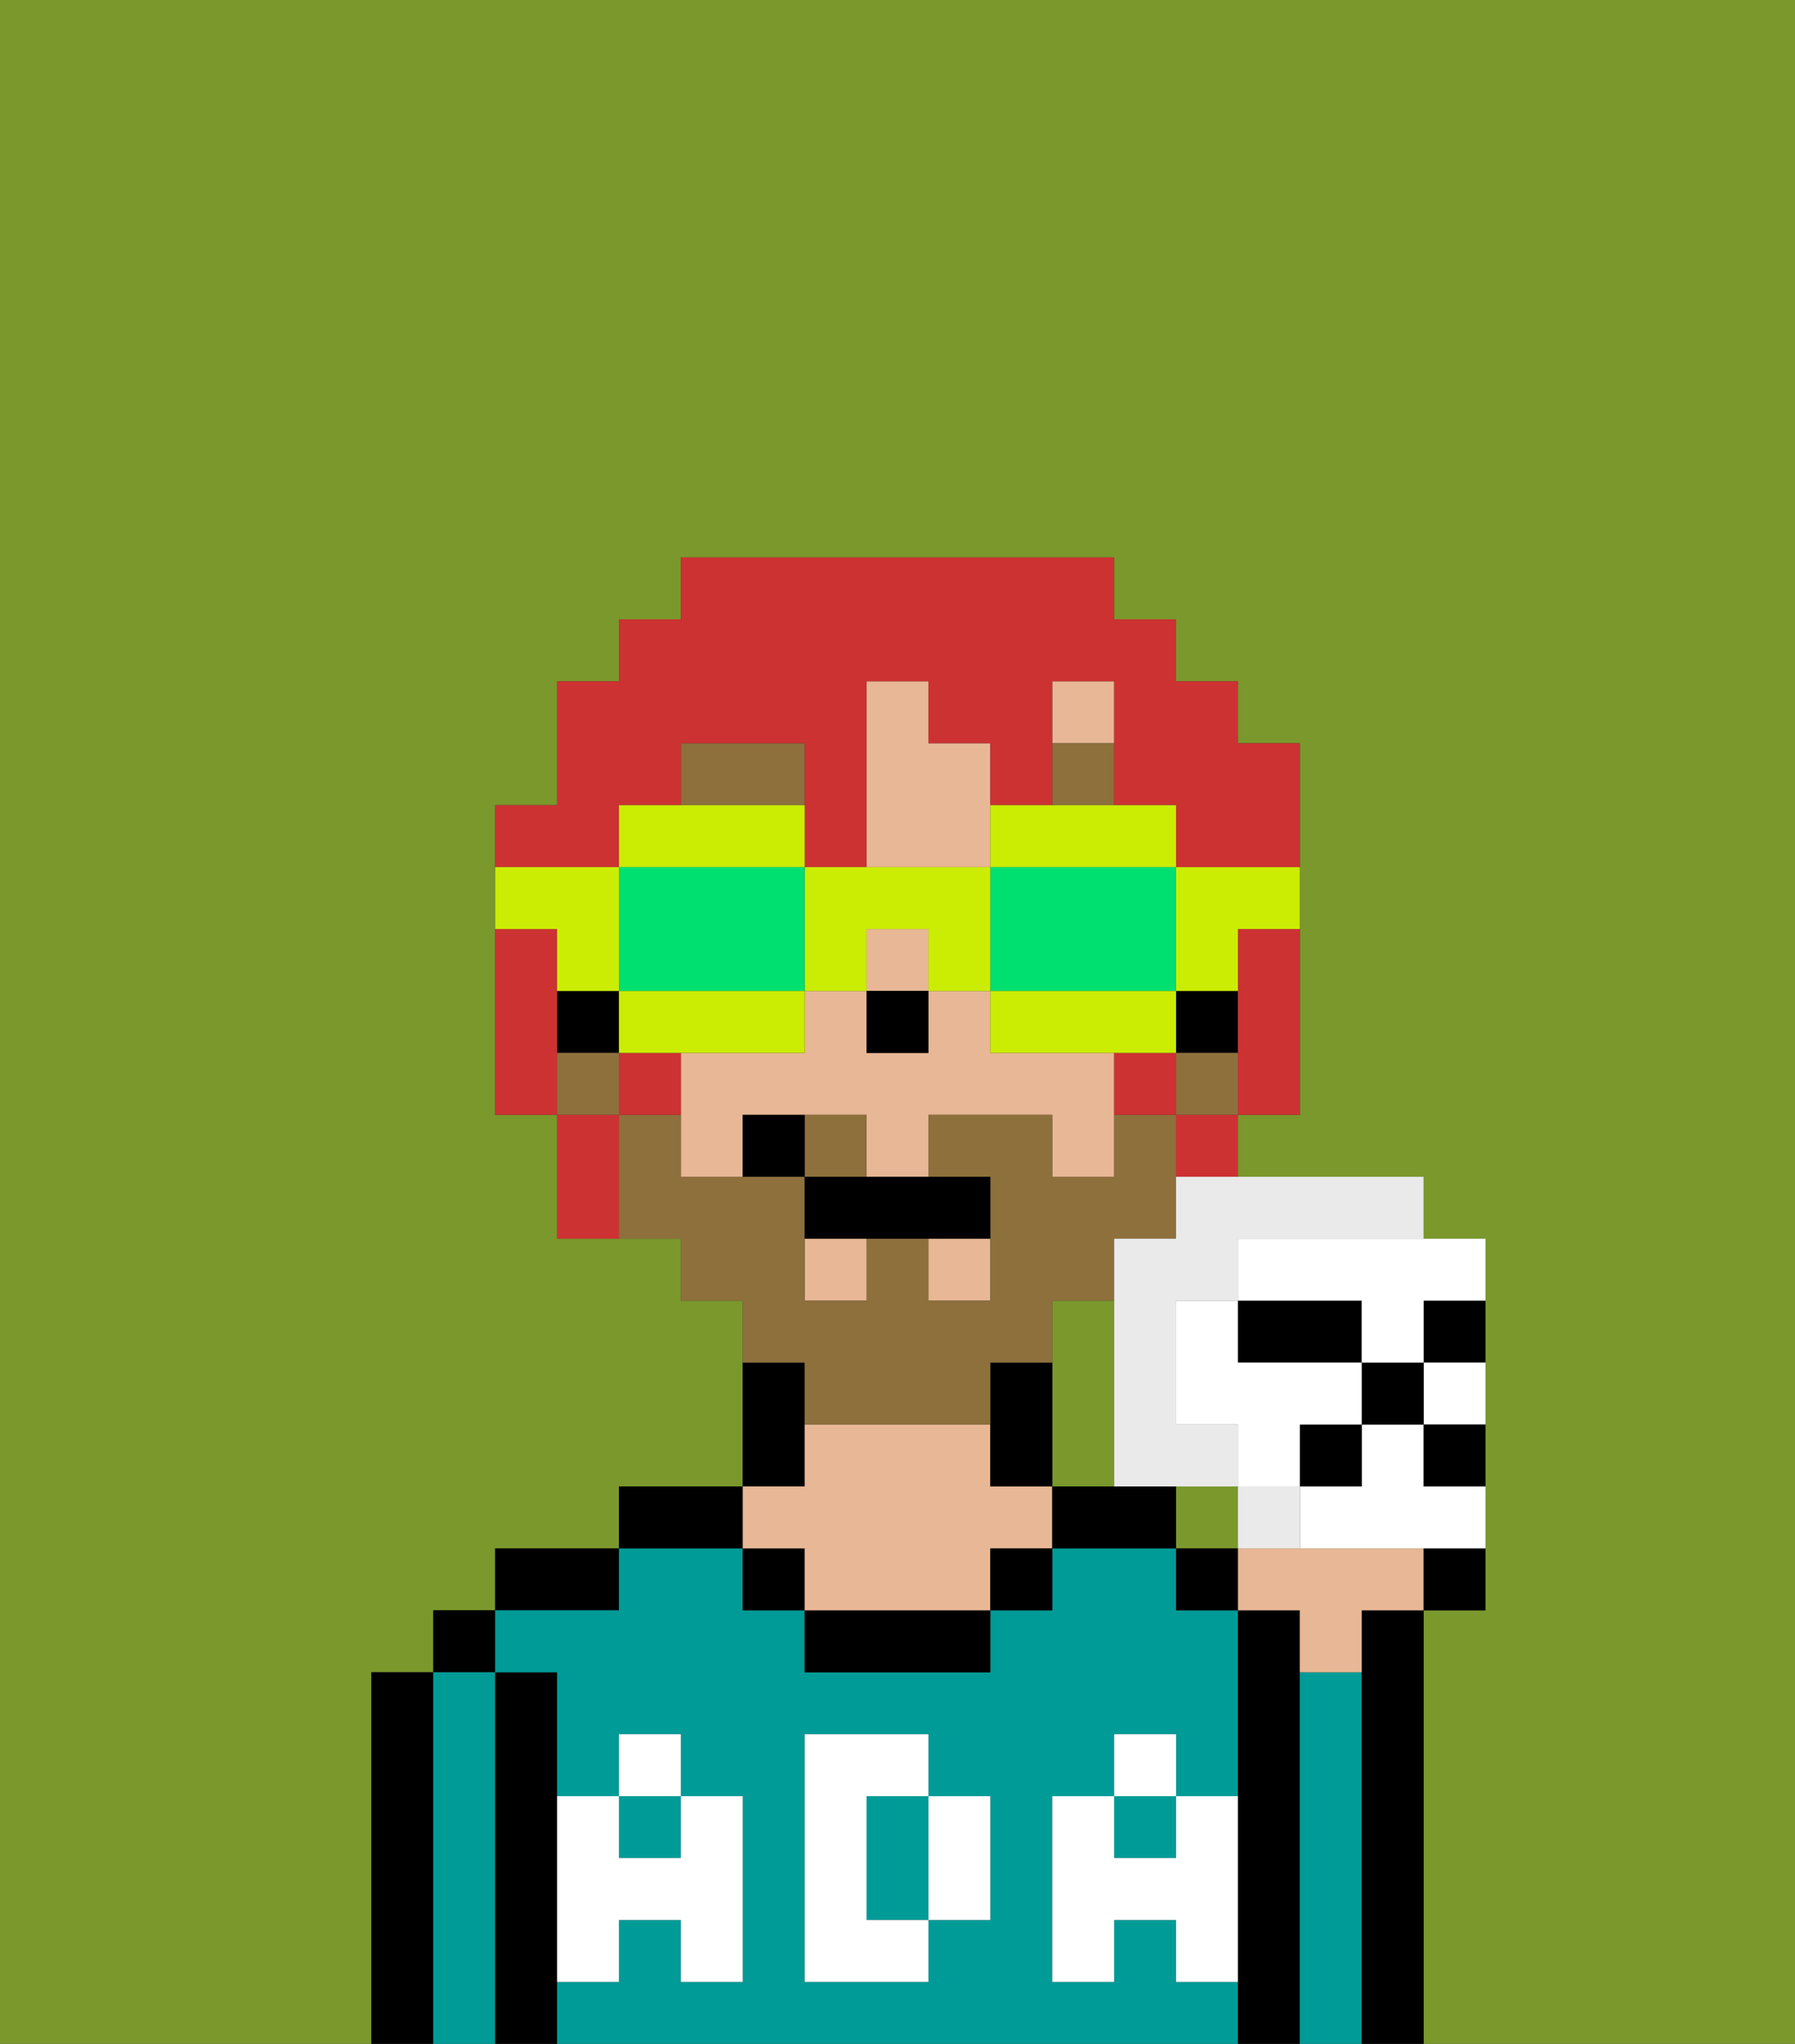 <svg xmlns="http://www.w3.org/2000/svg" viewBox="0 0 29 33"><rect x="0" y="0" width="29" height="33" fill="#333333" stroke="none"/><defs><style>polygon,rect,path{shape-rendering:crispedges;}.ha89-1{fill:#7a982c;}.ha89-2{fill:#000000;}.ha89-3{fill:#009b97;}.ha89-4{fill:#e8b795;}.ha89-5{fill:#ffffff;}.ha89-6{fill:#8e703c;}.ha89-7{fill:#8e703c;}.ha89-8{fill:#cc3232;}.ha89-9{fill:#cbed03;}.ha89-10{fill:#00e070;}.ha89-11{fill:#ffffff;}.ha89-12{fill:#eaeaea;}</style></defs><path class="ha89-1" d="M18,21H17v3h1Z"/><path class="ha89-1" d="M6,32V27H7V26H8V25h2V24h2V21H11V20H9V18H8V13H9V11h1V10h1V9h7v1h1v1h1v1h1v6H20v1h3v1h1v6H23v7h6V0H0V33H6Z"/><rect class="ha89-1" x="19" y="24" width="1" height="1"/><path class="ha89-2" d="M7,27H6v6H7V27Z"/><rect class="ha89-2" x="7" y="26" width="1" height="1"/><path class="ha89-3" d="M8,27H7v6H8V27Z"/><path class="ha89-2" d="M9,31V27H8v6H9V31Z"/><path class="ha89-2" d="M10,25H8v1h2Z"/><path class="ha89-3" d="M15,29H14v2h1V29Z"/><rect class="ha89-3" x="18" y="29" width="1" height="1"/><path class="ha89-3" d="M19,32V31H18v1H17V29h1V28h1v1h1V26H19V25H17v1H16v1H13V26H12V25H10v1H8v1H9v2h1V28h1v1h1v3H11V31H10v1H9v1H20V32Zm-3-2v1H15v1H13V28h2v1h1Z"/><rect class="ha89-3" x="10" y="29" width="1" height="1"/><path class="ha89-2" d="M12,24H10v1h2Z"/><path class="ha89-2" d="M13,23V22H12v2h1Z"/><rect class="ha89-2" x="12" y="25" width="1" height="1"/><path class="ha89-2" d="M13,26v1h3V26H13Z"/><path class="ha89-4" d="M13,25v1h3V25h1V24H16V23H13v1H12v1Z"/><rect class="ha89-2" x="16" y="25" width="1" height="1"/><path class="ha89-2" d="M18,24H17v1h2V24Z"/><path class="ha89-2" d="M21,27V26H20v7h1V27Z"/><path class="ha89-3" d="M22,27H21v6h1V27Z"/><path class="ha89-2" d="M23,26H22v7h1V26Z"/><path class="ha89-5" d="M19,30H18V29H17v3h1V31h1v1h1V29H19Z"/><rect class="ha89-5" x="18" y="28" width="1" height="1"/><path class="ha89-5" d="M15,30v1h1V29H15Z"/><path class="ha89-5" d="M14,30V29h1V28H13v4h2V31H14Z"/><path class="ha89-5" d="M9,32h1V31h1v1h1V29H11v1H10V29H9v3Z"/><rect class="ha89-5" x="10" y="28" width="1" height="1"/><rect class="ha89-4" x="17" y="11" width="1" height="1"/><path class="ha89-4" d="M17,17H16V16H15v1H14V16H13v1H11v2h1V18h2v1h1V18h2v1h1V17Z"/><path class="ha89-4" d="M16,13V12H15V11H14v3h2Z"/><rect class="ha89-4" x="14" y="15" width="1" height="1"/><rect class="ha89-4" x="13" y="20" width="1" height="1"/><rect class="ha89-4" x="15" y="20" width="1" height="1"/><rect class="ha89-2" x="19" y="16" width="1" height="1"/><path class="ha89-2" d="M16,22v2h1V22Z"/><rect class="ha89-2" x="9" y="16" width="1" height="1"/><rect class="ha89-2" x="14" y="16" width="1" height="1"/><path class="ha89-6" d="M13,12H11v1h2Z"/><rect class="ha89-6" x="17" y="12" width="1" height="1"/><path class="ha89-7" d="M14,18H13v1h1Z"/><rect class="ha89-7" x="19" y="17" width="1" height="1"/><path class="ha89-7" d="M13,23h3V22h1V21h1V20h1V18H18v1H17V18H15v1h1v2H15V20H14v1H13V19H11V18H10v2h1v1h1v1h1Z"/><rect class="ha89-7" x="9" y="17" width="1" height="1"/><path class="ha89-2" d="M13,19v1h3V19H13Z"/><path class="ha89-2" d="M12,18v1h1V18Z"/><path class="ha89-8" d="M9,16V15H8v3H9V16Z"/><path class="ha89-8" d="M20,16v2h1V15H20Z"/><path class="ha89-8" d="M18,17v1h1V17Z"/><path class="ha89-8" d="M10,17v1h1V17Z"/><path class="ha89-8" d="M10,13h1V12h2v2h1V11h1v1h1v1h1V11h1v2h1v1h2V12H20V11H19V10H18V9H11v1H10v1H9v2H8v1h2Z"/><path class="ha89-8" d="M19,19h1V18H19Z"/><path class="ha89-8" d="M9,18v2h1V18Z"/><path class="ha89-9" d="M19,16h1V15h1V14H19Z"/><path class="ha89-9" d="M17,14h2V13H16v1Z"/><path class="ha89-10" d="M16,14v2h3V14H16Z"/><path class="ha89-9" d="M16,16v1h3V16H16Z"/><path class="ha89-9" d="M14,16V15h1v1h1V14H13v2Z"/><path class="ha89-9" d="M13,14V13H10v1h3Z"/><path class="ha89-10" d="M13,16V14H10v2h3Z"/><path class="ha89-9" d="M12,17h1V16H10v1h2Z"/><path class="ha89-9" d="M9,16h1V14H8v1H9Z"/><path class="ha89-4" d="M22,25H20v1h1v1h1V26h1V25Z"/><path class="ha89-2" d="M23,26h1V25H23Z"/><rect class="ha89-2" x="19" y="25" width="1" height="1"/><path class="ha89-2" d="M23,22h1V21H23Z"/><path class="ha89-2" d="M21,22h1V21H20v1Z"/><path class="ha89-11" d="M23,23h1V22H23Z"/><path class="ha89-11" d="M23,23H22v1H21v1h3V24H23Z"/><path class="ha89-12" d="M21,25V24H20v1Z"/><path class="ha89-12" d="M19,20H18v4h2V23H19V21h1V20h3V19H19Z"/><rect class="ha89-2" x="22" y="22" width="1" height="1"/><rect class="ha89-2" x="21" y="23" width="1" height="1"/><path class="ha89-2" d="M23,24h1V23H23Z"/><path class="ha89-11" d="M20,20v1h2v1h1V21h1V20H20Z"/><path class="ha89-11" d="M21,23h1V22H20V21H19v2h1v1h1Z"/></svg>
